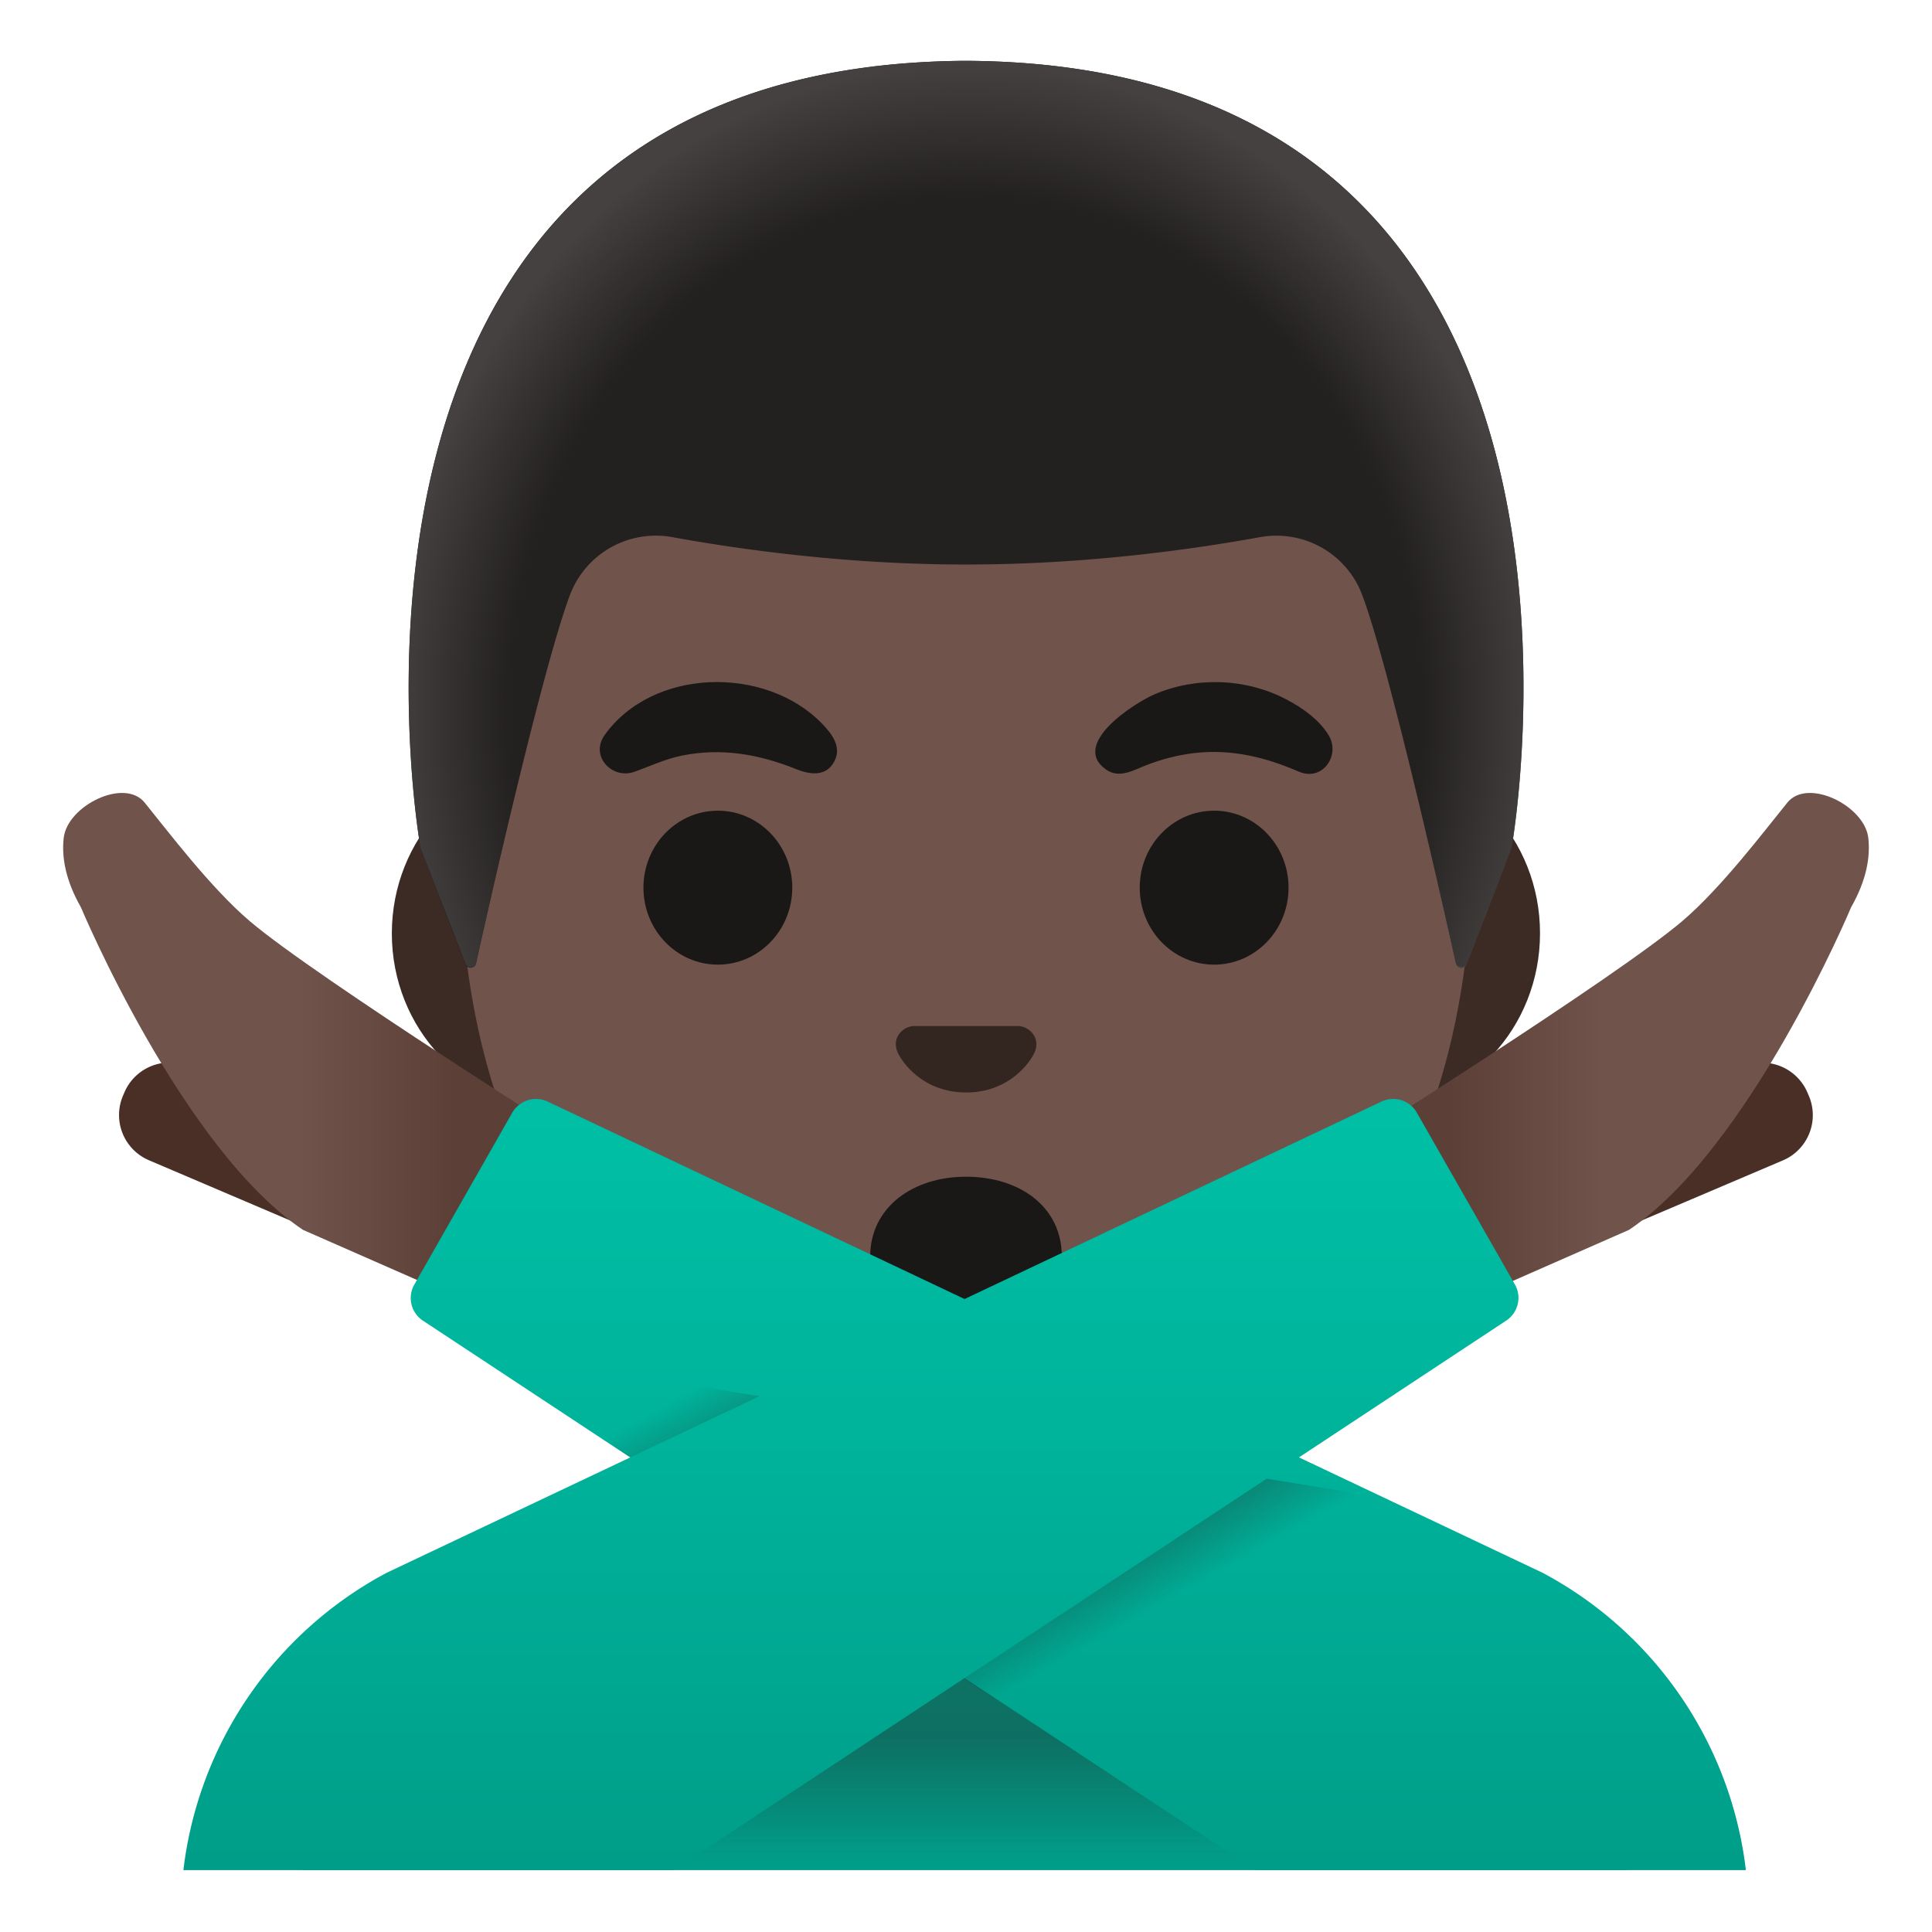 <svg xmlns="http://www.w3.org/2000/svg" xmlns:xlink="http://www.w3.org/1999/xlink" aria-hidden="true" role="img" class="iconify iconify--noto" width="1em" height="1em" preserveAspectRatio="xMidYMid meet" viewBox="0 0 128 128"><path fill="#3C2B24" d="M91.33 50.43H36.67c-5.89 0-10.71 5.14-10.71 11.41c0 6.28 4.82 11.41 10.71 11.41h54.65c5.89 0 10.71-5.14 10.71-11.41c.01-6.27-4.81-11.41-10.7-11.41z"></path><path fill="#70534A" d="M64 11.07c-17.4 0-33.52 18.61-33.52 45.39c0 1.59.06 3.13.18 4.63v.01c.31 4.05 1.03 7.74 2.09 11.09c.16.51.33 1.01.51 1.5v.01c.11.31.22.61.34.9c.09.24.18.48.28.71c.14.35.29.7.44 1.04c.25.57.51 1.12.78 1.65c0 .02.01.04.02.05c.17.33.34.66.51.98s.35.64.53.95c2.85 4.93 6.61 8.74 10.88 11.42c.88.56 1.78 1.07 2.7 1.52c.58.3 1.18.58 1.77.83c.64.27 1.29.52 1.94.74c.29.11.57.2.86.29c.19.06.38.12.56.17c.02.01.04.01.05.01c.13.05.26.08.39.11c.2.07.4.12.6.16c.14.05.27.08.4.11c.2.05.4.1.6.13c2.33.54 4.71.8 7.09.8s4.76-.26 7.08-.8c.2-.03.4-.08.61-.13c.12-.03.25-.06.38-.1c.2-.05.41-.1.62-.17c.11-.02.23-.05.35-.1c.01.01.03 0 .05-.01c.2-.05.4-.11.6-.18c.29-.09.57-.18.86-.29c.65-.22 1.3-.47 1.95-.75c.57-.24 1.14-.5 1.7-.78a.21.21 0 0 0 .06-.04c5.42-2.7 10.21-7.06 13.66-13.08c.18-.31.35-.63.52-.95c.16-.29.31-.59.46-.89c.02-.03.04-.06.05-.1c.26-.5.5-1.02.73-1.55c.13-.3.27-.61.39-.92c.12-.27.23-.55.33-.83c.1-.25.19-.5.28-.75c.19-.49.36-1 .52-1.51c1.09-3.39 1.83-7.15 2.15-11.28v-.01c.11-1.49.17-3.01.17-4.59c0-26.78-16.12-45.39-33.52-45.39z"></path><g fill="#1A1717"><ellipse cx="47.56" cy="58.81" rx="4.93" ry="5.1"></ellipse><ellipse cx="80.44" cy="58.81" rx="4.93" ry="5.1"></ellipse></g><path fill="#33251F" d="M67.86 68.06c-.11-.04-.21-.07-.32-.08h-7.07c-.11.01-.22.04-.32.08c-.64.26-.99.92-.69 1.63s1.71 2.69 4.55 2.69s4.25-1.99 4.55-2.69c.29-.71-.06-1.37-.7-1.63z"></path><path fill="#1A1717" d="M70.35 83.26c0 3.18-2.84 3.85-6.35 3.85s-6.35-.73-6.35-3.85c0-3.28 2.84-5.3 6.35-5.3s6.35 1.95 6.35 5.3z"></path><radialGradient id="IconifyId17f59fb531fec6e676046" cx="99.728" cy="45.949" r="23.419" gradientTransform="matrix(1 0 0 .491 -21.235 59.48)" gradientUnits="userSpaceOnUse"><stop offset=".728" stop-color="#444140" stop-opacity="0"></stop><stop offset="1" stop-color="#444140"></stop></radialGradient><path fill="url(#IconifyId17f59fb531fec6e676046)" d="M63.9 95.69v-9.44l28.57-2.26l2.6 3.2s-6.15 8.51-22.23 8.51l-8.94-.01z"></path><radialGradient id="IconifyId17f59fb531fec6e676047" cx="49.349" cy="45.949" r="23.419" gradientTransform="matrix(-1 0 0 .491 98.698 59.48)" gradientUnits="userSpaceOnUse"><stop offset=".728" stop-color="#444140" stop-opacity="0"></stop><stop offset="1" stop-color="#444140"></stop></radialGradient><path fill="url(#IconifyId17f59fb531fec6e676047)" d="M63.94 95.69v-9.44l-28.57-2.26l-2.6 3.2S38.92 95.7 55 95.7l8.94-.01z"></path><linearGradient id="IconifyId17f59fb531fec6e676048" x1="63.909" x2="63.909" y1="54.156" y2="4.754" gradientTransform="matrix(1 0 0 -1 0 128)" gradientUnits="userSpaceOnUse"><stop offset="0" stop-color="#00BFA5"></stop><stop offset=".47" stop-color="#00B29A"></stop><stop offset="1" stop-color="#009E89"></stop></linearGradient><path fill="url(#IconifyId17f59fb531fec6e676048)" d="M107.81 123.9c0-17.64-21.88-26.59-43.9-26.56c-21.88.03-43.9 7.88-43.9 26.56h87.8z"></path><g opacity=".4"><linearGradient id="IconifyId17f59fb531fec6e676049" x1="64.01" x2="64.01" y1="15.844" y2="4.57" gradientTransform="matrix(1 0 0 -1 0 128)" gradientUnits="userSpaceOnUse"><stop offset=".265" stop-color="#212121"></stop><stop offset="1" stop-color="#212121" stop-opacity="0"></stop></linearGradient><path fill="url(#IconifyId17f59fb531fec6e676049)" d="M107.91 123.42c-1.1-14.08-21.88-24-43.9-23.97c-21.88.03-40.67 7.89-43.9 23.97h87.8z"></path></g><path fill="#4A2F27" d="M21.76 81.94L9.87 76.87a3.256 3.256 0 0 1-1.72-4.28l.09-.21a3.256 3.256 0 0 1 4.28-1.72l11.89 5.06c1.66.71-.99 6.92-2.65 6.22z"></path><linearGradient id="IconifyId17f59fb531fec6e676050" x1="210.649" x2="236.666" y1="58.579" y2="58.579" gradientTransform="matrix(1 0 0 -1 -206.476 128)" gradientUnits="userSpaceOnUse"><stop offset=".6" stop-color="#70534A"></stop><stop offset="1" stop-color="#5C4037"></stop></linearGradient><path fill="url(#IconifyId17f59fb531fec6e676050)" d="M38.99 76.13s-18.03-11.35-22.44-15.1c-2.61-2.22-5.48-6.03-6.97-7.86c-1.35-1.66-5.13.22-5.36 2.35c-.14 1.25.11 2.78 1.14 4.59c0 0 6.69 15.98 14.71 21.37l10.97 4.82l7.95-10.17z"></path><linearGradient id="IconifyId17f59fb531fec6e676051" x1="71.444" x2="71.444" y1="54.156" y2="4.754" gradientTransform="matrix(1 0 0 -1 0 128)" gradientUnits="userSpaceOnUse"><stop offset="0" stop-color="#00BFA5"></stop><stop offset=".47" stop-color="#00B29A"></stop><stop offset="1" stop-color="#009E89"></stop></linearGradient><path fill="url(#IconifyId17f59fb531fec6e676051)" d="M102.2 104.2L36.26 72.97a1.815 1.815 0 0 0-2.31.73l-6.49 11.39c-.49.83-.23 1.9.58 2.42l55.15 36.39h32.48a25.749 25.749 0 0 0-13.47-19.7z"></path><linearGradient id="IconifyId17f59fb531fec6e676052" x1="58.603" x2="72.144" y1="43.136" y2="18.959" gradientTransform="matrix(1 0 0 -1 0 128)" gradientUnits="userSpaceOnUse"><stop offset="0" stop-color="#212121" stop-opacity="0"></stop><stop offset=".504" stop-color="#212121"></stop><stop offset="1" stop-color="#212121" stop-opacity="0"></stop></linearGradient><path fill="url(#IconifyId17f59fb531fec6e676052)" d="m91.37 99.18l-22.52 15.35L39.6 95.126L.31 84.37z"></path><path fill="#4A2F27" d="m106.23 81.94l11.89-5.06a3.256 3.256 0 0 0 1.72-4.28l-.09-.21a3.256 3.256 0 0 0-4.28-1.72l-11.89 5.06c-1.65.7.99 6.91 2.65 6.21z"></path><linearGradient id="IconifyId17f59fb531fec6e676053" x1="460.329" x2="485.739" y1="58.579" y2="58.579" gradientTransform="rotate(180 290.908 64)" gradientUnits="userSpaceOnUse"><stop offset=".6" stop-color="#70534A"></stop><stop offset="1" stop-color="#5C4037"></stop></linearGradient><path fill="url(#IconifyId17f59fb531fec6e676053)" d="M89.01 76.13s18.03-11.35 22.44-15.1c2.61-2.22 5.48-6.03 6.97-7.86c1.35-1.66 5.13.22 5.36 2.35c.14 1.25-.11 2.78-1.14 4.59c0 0-6.69 15.98-14.71 21.37L96.96 86.3l-7.95-10.17z"></path><linearGradient id="IconifyId17f59fb531fec6e676054" x1="56.376" x2="56.376" y1="54.156" y2="4.754" gradientTransform="matrix(1 0 0 -1 0 128)" gradientUnits="userSpaceOnUse"><stop offset="0" stop-color="#00BFA5"></stop><stop offset=".47" stop-color="#00B29A"></stop><stop offset="1" stop-color="#009E89"></stop></linearGradient><path fill="url(#IconifyId17f59fb531fec6e676054)" d="m100.36 85.09l-6.5-11.39a1.79 1.79 0 0 0-1.56-.89c-.25 0-.51.05-.75.16L25.62 104.2a25.749 25.749 0 0 0-13.47 19.7h32.48l55.15-36.4c.8-.52 1.06-1.58.58-2.41z"></path><path fill="#232020" d="M64.02 4.03h-.04c-45.43.24-36.12 52.14-36.12 52.14s2.04 5.35 2.97 7.71c.13.34.63.3.71-.05c.96-4.34 4.46-19.73 6.22-24.41a6.08 6.08 0 0 1 6.8-3.83c4.45.81 11.55 1.81 19.37 1.81h.16c7.82 0 14.92-1 19.37-1.81c2.9-.53 5.76 1.08 6.79 3.83c1.75 4.66 5.22 19.96 6.2 24.36c.08.36.58.39.71.05l2.98-7.67c.01.01 9.32-51.89-36.12-52.13z"></path><radialGradient id="IconifyId17f59fb531fec6e676055" cx="64.007" cy="80.901" r="38.093" gradientTransform="matrix(1 0 0 -1.128 0 138.37)" gradientUnits="userSpaceOnUse"><stop offset=".794" stop-color="#444140" stop-opacity="0"></stop><stop offset="1" stop-color="#444140"></stop></radialGradient><path fill="url(#IconifyId17f59fb531fec6e676055)" d="M100.15 56.17s9.31-51.9-36.13-52.14h-.04c-.71 0-1.4.02-2.08.05c-1.34.06-2.65.16-3.9.31h-.04c-.09.01-.17.03-.26.04c-38.25 4.81-29.84 51.74-29.84 51.74l2.98 7.68c.13.34.62.31.7-.05c.98-4.39 4.46-19.71 6.22-24.37a6.08 6.08 0 0 1 6.8-3.83c4.45.81 11.55 1.81 19.37 1.81h.16c7.82 0 14.92-1 19.37-1.81c2.9-.53 5.76 1.08 6.79 3.83c1.76 4.68 5.25 20.1 6.21 24.42c.08.36.57.39.7.05c.94-2.36 2.99-7.73 2.99-7.73z"></path><path fill="#1A1717" d="M40.03 48.74c3.18-4.51 10.66-4.66 14.41-.82c.65.67 1.34 1.53.85 2.5c-.54 1.07-1.65.9-2.56.53c-2.43-.98-4.94-1.42-7.55-.89c-1.13.23-2.1.7-3.17 1.08c-1.45.5-2.91-1.01-1.98-2.4zm46.06 2.4c-2.23-.97-4.49-1.53-6.95-1.25c-1.12.13-2.22.42-3.26.83c-.83.33-1.72.86-2.58.28c-2.45-1.69 1.89-4.44 3.17-4.99c2.76-1.19 6.05-1.08 8.72.31c1.06.55 2.21 1.35 2.84 2.4c.79 1.31-.39 3.05-1.94 2.42z"></path></svg>